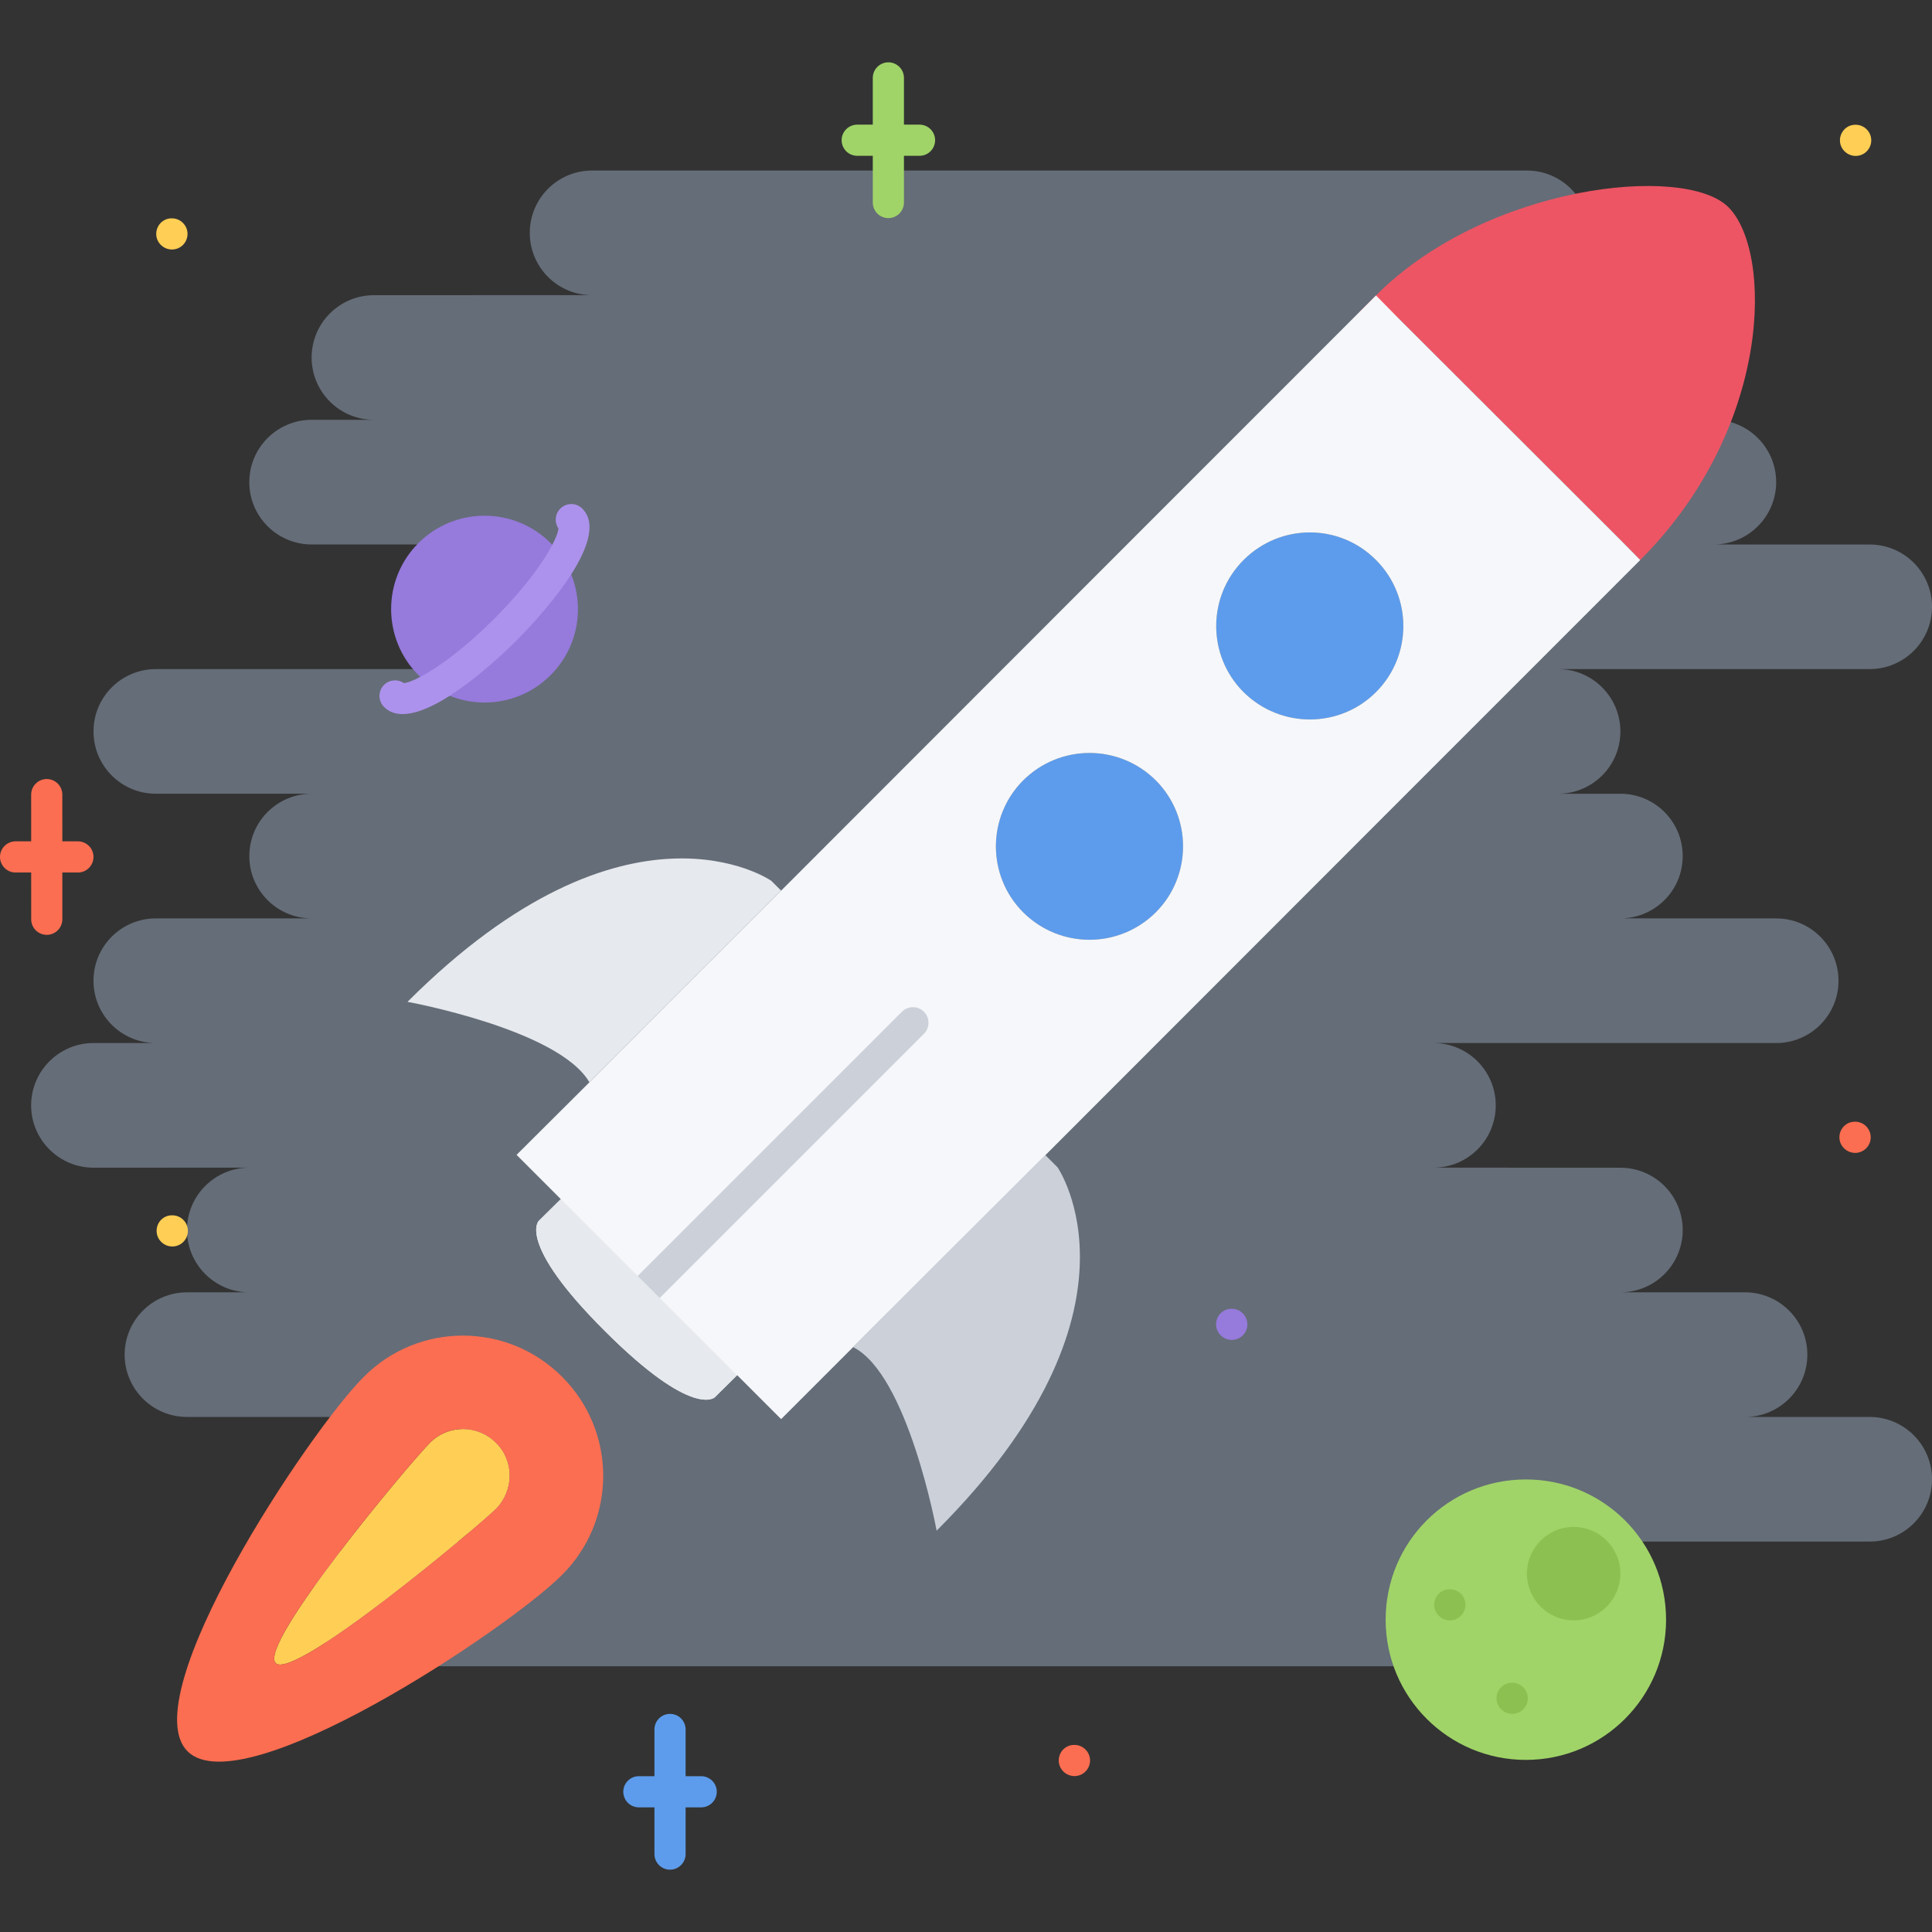 <svg height="496pt" viewBox="0 -16 496 496" width="496pt" xmlns="http://www.w3.org/2000/svg"><rect x="0" y="-16" width="496" height="496" fill="#333333" stroke="none"/><path d="m480 347.777h-32c8.84 0 16-7.168 16-15.992 0-8.824-7.168-16.008-16-16.008h-32c8.832 0 16.008-7.16 16-16 0-8.832-7.168-15.992-16-15.992l-48-.016c8.84.016 16.008-7.152 16-15.992 0-8.832-7.16-16-16-16h88c8.84 0 16-7.168 16-16-.008-8.824-7.168-16.008-16-15.992l-40-.016c8.832.008 16.008-7.152 16-15.992 0-8.832-7.16-16-16-16h-16c8.84 0 16-7.16 16-15.992 0-8.832-7.168-16.008-16-16.008h80c8.832 0 16.008-7.16 16-16 0-8.832-7.168-15.992-16-15.984l-40.016-.008c8.84-.016 16.008-7.168 16.008-16.008 0-8.832-7.168-16-16.008-16h-23.984c8.84 0 16-7.168 16-15.992 0-8.824-7.168-16.008-16-16l-24-.008c8.832 0 16-7.16 16-16 0-8.832-7.168-16-16-16h-240c-8.832 0-15.992 7.168-15.992 16-.008 8.84 7.16 16 15.992 16l-56 .008c-8.832-.008-16 7.168-16 16 0 8.832 7.168 15.992 16 15.992h-15.992c-8.84 0-16 7.168-16.008 16 0 8.84 7.168 15.992 16.008 16.008l47.992-.016c-8.832.016-16.008 7.176-16.008 16.008.008 8.84 7.168 16 16.008 16h-88c-8.832 0-16 7.168-15.992 16.008-.008 8.832 7.16 15.992 15.992 15.992h40.008c-8.84 0-16 7.168-16 16-.008 8.84 7.16 15.992 15.992 16l-40 .008c-8.832-.008-16 7.168-16 15.984 0 8.855 7.168 16.008 16 16.008h-15.992c-8.84 0-16.008 7.168-16.016 16.008.008 8.832 7.176 15.992 16.008 16l40-.016c-8.832.016-16 7.176-16 16.008 0 8.84 7.168 16 16 16l-16 .008c-8.832-.008-16 7.168-16 16 0 8.832 7.168 15.992 16 15.992h80.008c-8.84 0-16.008 7.168-16.008 16 0 8.84 7.168 15.992 16.008 16.008h-32.008c-8.832.008-15.992 7.168-15.992 15.992-.008 8.84 7.16 16 15.992 16h272c8.832 0 16-7.16 16.008-16 0-8.832-7.168-16-16.008-16.008h112c8.832.008 16.008-7.152 16-15.992 0-8.832-7.168-16-16-16zm0 0" fill="#656d78"/><path d="m411.727 387.816c0-4.402-3.598-8-8-8-4.398 0-8 3.598-8 8 0 4.391 3.602 7.992 8 7.992 4.402 0 8-3.609 8-7.992zm-20-24c19.922 0 36 16.086 36 36.008 0 19.84-16.07 35.992-36 35.992-19.84.008-36-16.082-35.992-35.992 0-19.938 16.074-36.008 35.992-36.008zm0 0" fill="#a0d468"/><path d="m388.238 424c-2.207 0-4.031-1.793-4.031-4-.008-2.215 1.746-4 3.945-4h.086c2.195 0 4 1.801 4 4 0 2.207-1.781 4-4 4zm0 0" fill="#8cc152"/><g fill="#ffce54"><path d="m44.145 48.055c-2.199 0-4.039-1.789-4.039-3.992.008-2.207 1.75-4.016 3.949-4.008h.09c2.199.008 4 1.793 4 4 0 2.211-1.801 4.008-4 4zm0 0"/><path d="m476.406 24.031c-2.199 0-4.039-1.793-4.039-3.992.008-2.207 1.754-4.016 3.953-4.008h.086c2.203.008 4 1.793 4 4s-1.797 4.008-4 4zm0 0"/><path d="m44.238 304.008c-2.207 0-4.039-1.801-4.031-4-.008-2.215 1.746-4.016 3.938-4h.094c2.203-.008 4 1.793 4 4 0 2.199-1.781 4-4 4zm0 0"/></g><path d="m275.848 439.969c-2.207 0-4.039-1.793-4.039-4 0-2.215 1.75-4 3.953-4h.086c2.199 0 4 1.801 4 4 0 2.207-1.793 4-4 4zm0 0" fill="#fc6e51"/><path d="m316.238 328c-2.207 0-4.039-1.793-4.039-4s1.754-4 3.961-4h.078c2.203 0 4 1.793 4 4 0 2.215-1.789 4-4 4zm0 0" fill="#967adc"/><path d="m476.266 279.984c-2.211-.016-4.043-1.801-4.035-4 0-2.215 1.746-4.016 3.945-4l.09-.016c2.207.016 4 1.801 4 4.016.008 2.199-1.793 4-4 4zm0 0" fill="#fc6e51"/><path d="m372.238 400.008c-2.207 0-4.039-1.801-4.039-4.016 0-2.199 1.754-3.992 3.953-3.992l.086.008c2.203-.008 4 1.785 3.992 4 0 2.207-1.781 3.992-3.992 4zm0 0" fill="#8cc152"/><path d="m404 400c-6.617-.008-11.992-5.383-12-12 0-6.617 5.383-12 12-12 6.625 0 12 5.375 12 12 0 6.617-5.383 12-12 12zm0 0" fill="#8cc152"/><path d="m172.016 464c-2.207 0-4-1.793-4-4v-32c0-2.207 1.793-4 4-4s4 1.793 4 4v31.992c-.008 2.215-1.793 4-4 4.008zm0 0" fill="#5d9cec"/><path d="m180.016 448h-16c-2.207 0-4-1.793-4-4s1.793-4 4-4h16c2.207 0 4 1.793 4 4 0 2.199-1.793 4-4 4zm0 0" fill="#5d9cec"/><path d="m228.07 39.992c-2.207.008-4-1.785-4-4v-31.992c0-2.199 1.793-4 4-4 2.211 0 4 1.801 4 4v31.992c0 2.207-1.789 4-4 4zm0 0" fill="#a0d468"/><path d="m236.07 24h-16c-2.199 0-4-1.793-4-4s1.801-4 4-4h16c2.211 0 4 1.793 4 4 0 2.199-1.789 4-4 4zm0 0" fill="#a0d468"/><path d="m12.008 224c-2.215 0-4.008-1.793-4-4l-.008-32c0-2.207 1.793-4 4-4s4 1.793 4 4l.008 32c0 2.207-1.793 4-4 4zm0 0" fill="#fc6e51"/><path d="m20.008 208h-16.008c-2.207 0-4-1.793-4-4 0-2.215 1.793-4 4-4.008h16c2.207.016 4 1.793 4 4 .008 2.215-1.785 4.008-3.992 4.008zm0 0" fill="#fc6e51"/><path d="m141.352 123.414c1.359 1.363 2.473 2.809 3.441 4.402-3.129 5.199-8.242 11.77-14.723 18.238-6.484 6.488-13.047 11.602-18.246 14.73-1.586-.969-3.031-2.098-4.391-3.457-9.363-9.359-9.363-24.559 0-33.914 9.359-9.352 24.559-9.352 33.918 0zm0 0" fill="#967adc"/><path d="m144.793 127.816c5.75 9.281 4.559 21.52-3.441 29.52-7.992 8-20.246 9.191-29.527 3.449 5.199-3.129 11.77-8.242 18.246-14.73 6.473-6.48 11.594-13.039 14.723-18.238zm0 0" fill="#967adc"/><path d="m103.367 167.328c-1.848 0-3.488-.551-4.773-1.84-1.562-1.559-1.562-4.098 0-5.656 1.375-1.383 3.527-1.535 5.086-.465 2.559-.16 11.656-4.984 23.184-16.504 11.52-11.52 16.352-20.625 16.504-23.199-1.07-1.535-.918-3.703.48-5.09 1.559-1.559 4.098-1.559 5.648 0 8.078 8.082-12.719 29.699-16.969 33.953-3.574 3.562-19.398 18.793-29.16 18.801zm0 0" fill="#ac92ec"/><path d="m127.336 354.406c4.727 4.641 4.641 12.234 0 16.969-4.711 4.641-51.91 44.234-56.551 39.594-4.723-4.711 34.871-51.922 39.598-56.562 4.641-4.719 12.242-4.719 16.953 0zm0 0" fill="#ffce54"/><path d="m127.336 371.375c4.641-4.734 4.727-12.328 0-16.969-4.711-4.719-12.312-4.719-16.953 0-4.727 4.641-44.32 51.852-39.598 56.562 4.641 4.641 51.84-34.953 56.551-39.594zm-79.191 62.234c-14.082-14.082 31.191-82.16 45.281-96.16 14-14.082 36.797-14.082 50.871 0 14.086 14.078 14.086 36.797 0 50.871-14.082 14.086-82.082 59.289-96.152 45.289zm0 0" fill="#fc6e51"/><path d="m353.258 59.84c28.238-28.312 79.199-33.918 90.484-22.641 11.363 11.359 11.363 56.562-22.637 90.562l-5.602-5.672-56.641-56.562-9.918-1.359c1.84-1.84 3.27-3.281 4.312-4.328zm0 0" fill="#ed5564"/><path d="m353.258 127.77c9.359 9.359 9.359 24.559 0 33.918-9.363 9.359-24.555 9.359-34 0-9.363-9.359-9.363-24.559.008-33.918 9.438-9.441 24.629-9.441 33.992 0zm0 0" fill="#5d9cec"/><path d="m296.711 184.328c9.352 9.359 9.352 24.559-.008 33.918-9.445 9.363-24.559 9.363-34 0-9.367-9.359-9.367-24.551 0-33.918 9.441-9.359 24.562-9.359 34.008 0zm0 0" fill="#5d9cec"/><path d="m197.977 210.098 2.559 2.543c-19.512 19.457-36.879 36.816-49.199 49.191l-.078-.07c-8-13.516-46.641-20.562-46.641-20.562 56.559-56.559 93.359-31.102 93.359-31.102zm0 0" fill="#e6e9ed"/><path d="m271.504 283.688s25.512 36.801-31.047 93.281c0 0-7.352-40.082-21.441-47.129 12.312-12.312 29.762-29.75 49.359-49.281zm0 0" fill="#ccd1d9"/><path d="m200.535 348.328-11.277-11.281-5.762 5.688s-5.602 5.594-28.238-17.047c-22.641-22.559-16.961-28.23-16.961-28.23l5.68-5.609-11.359-11.359s7.137-7.113 18.719-18.648c12.32-12.383 29.688-29.742 49.199-49.191 55.039-55.113 131.121-131.184 152.723-152.801l5.598 5.688 56.641 56.562 5.602 5.672c-17.137 17.125-94.402 94.406-152.723 152.797-19.598 19.531-37.047 36.969-49.359 49.281-11.512 11.527-18.48 18.48-18.48 18.48zm152.723-186.641c9.359-9.359 9.359-24.559 0-33.918-9.363-9.441-24.555-9.441-33.992 0-9.371 9.359-9.371 24.559-.008 33.918 9.445 9.359 24.637 9.359 34 0zm-56.555 56.559c9.359-9.359 9.359-24.559.008-33.918-9.445-9.359-24.566-9.359-34.008 0-9.367 9.367-9.367 24.559 0 33.918 9.441 9.363 24.555 9.363 34 0zm0 0" fill="#f5f7fa"/><path d="m166.535 318.406c-1.023 0-2.047-.391-2.832-1.168-1.559-1.559-1.559-4.094 0-5.652l67.84-67.844c1.562-1.559 4.098-1.559 5.656 0 1.562 1.562 1.562 4.098 0 5.656l-67.84 67.84c-.773.777-1.793 1.168-2.824 1.168zm0 0" fill="#ccd1d9"/><path d="m143.977 291.84-5.68 5.609s-5.68 5.672 16.961 28.23c22.637 22.641 28.238 17.047 28.238 17.047l5.719-5.648zm0 0" fill="#e6e9ed"/></svg>